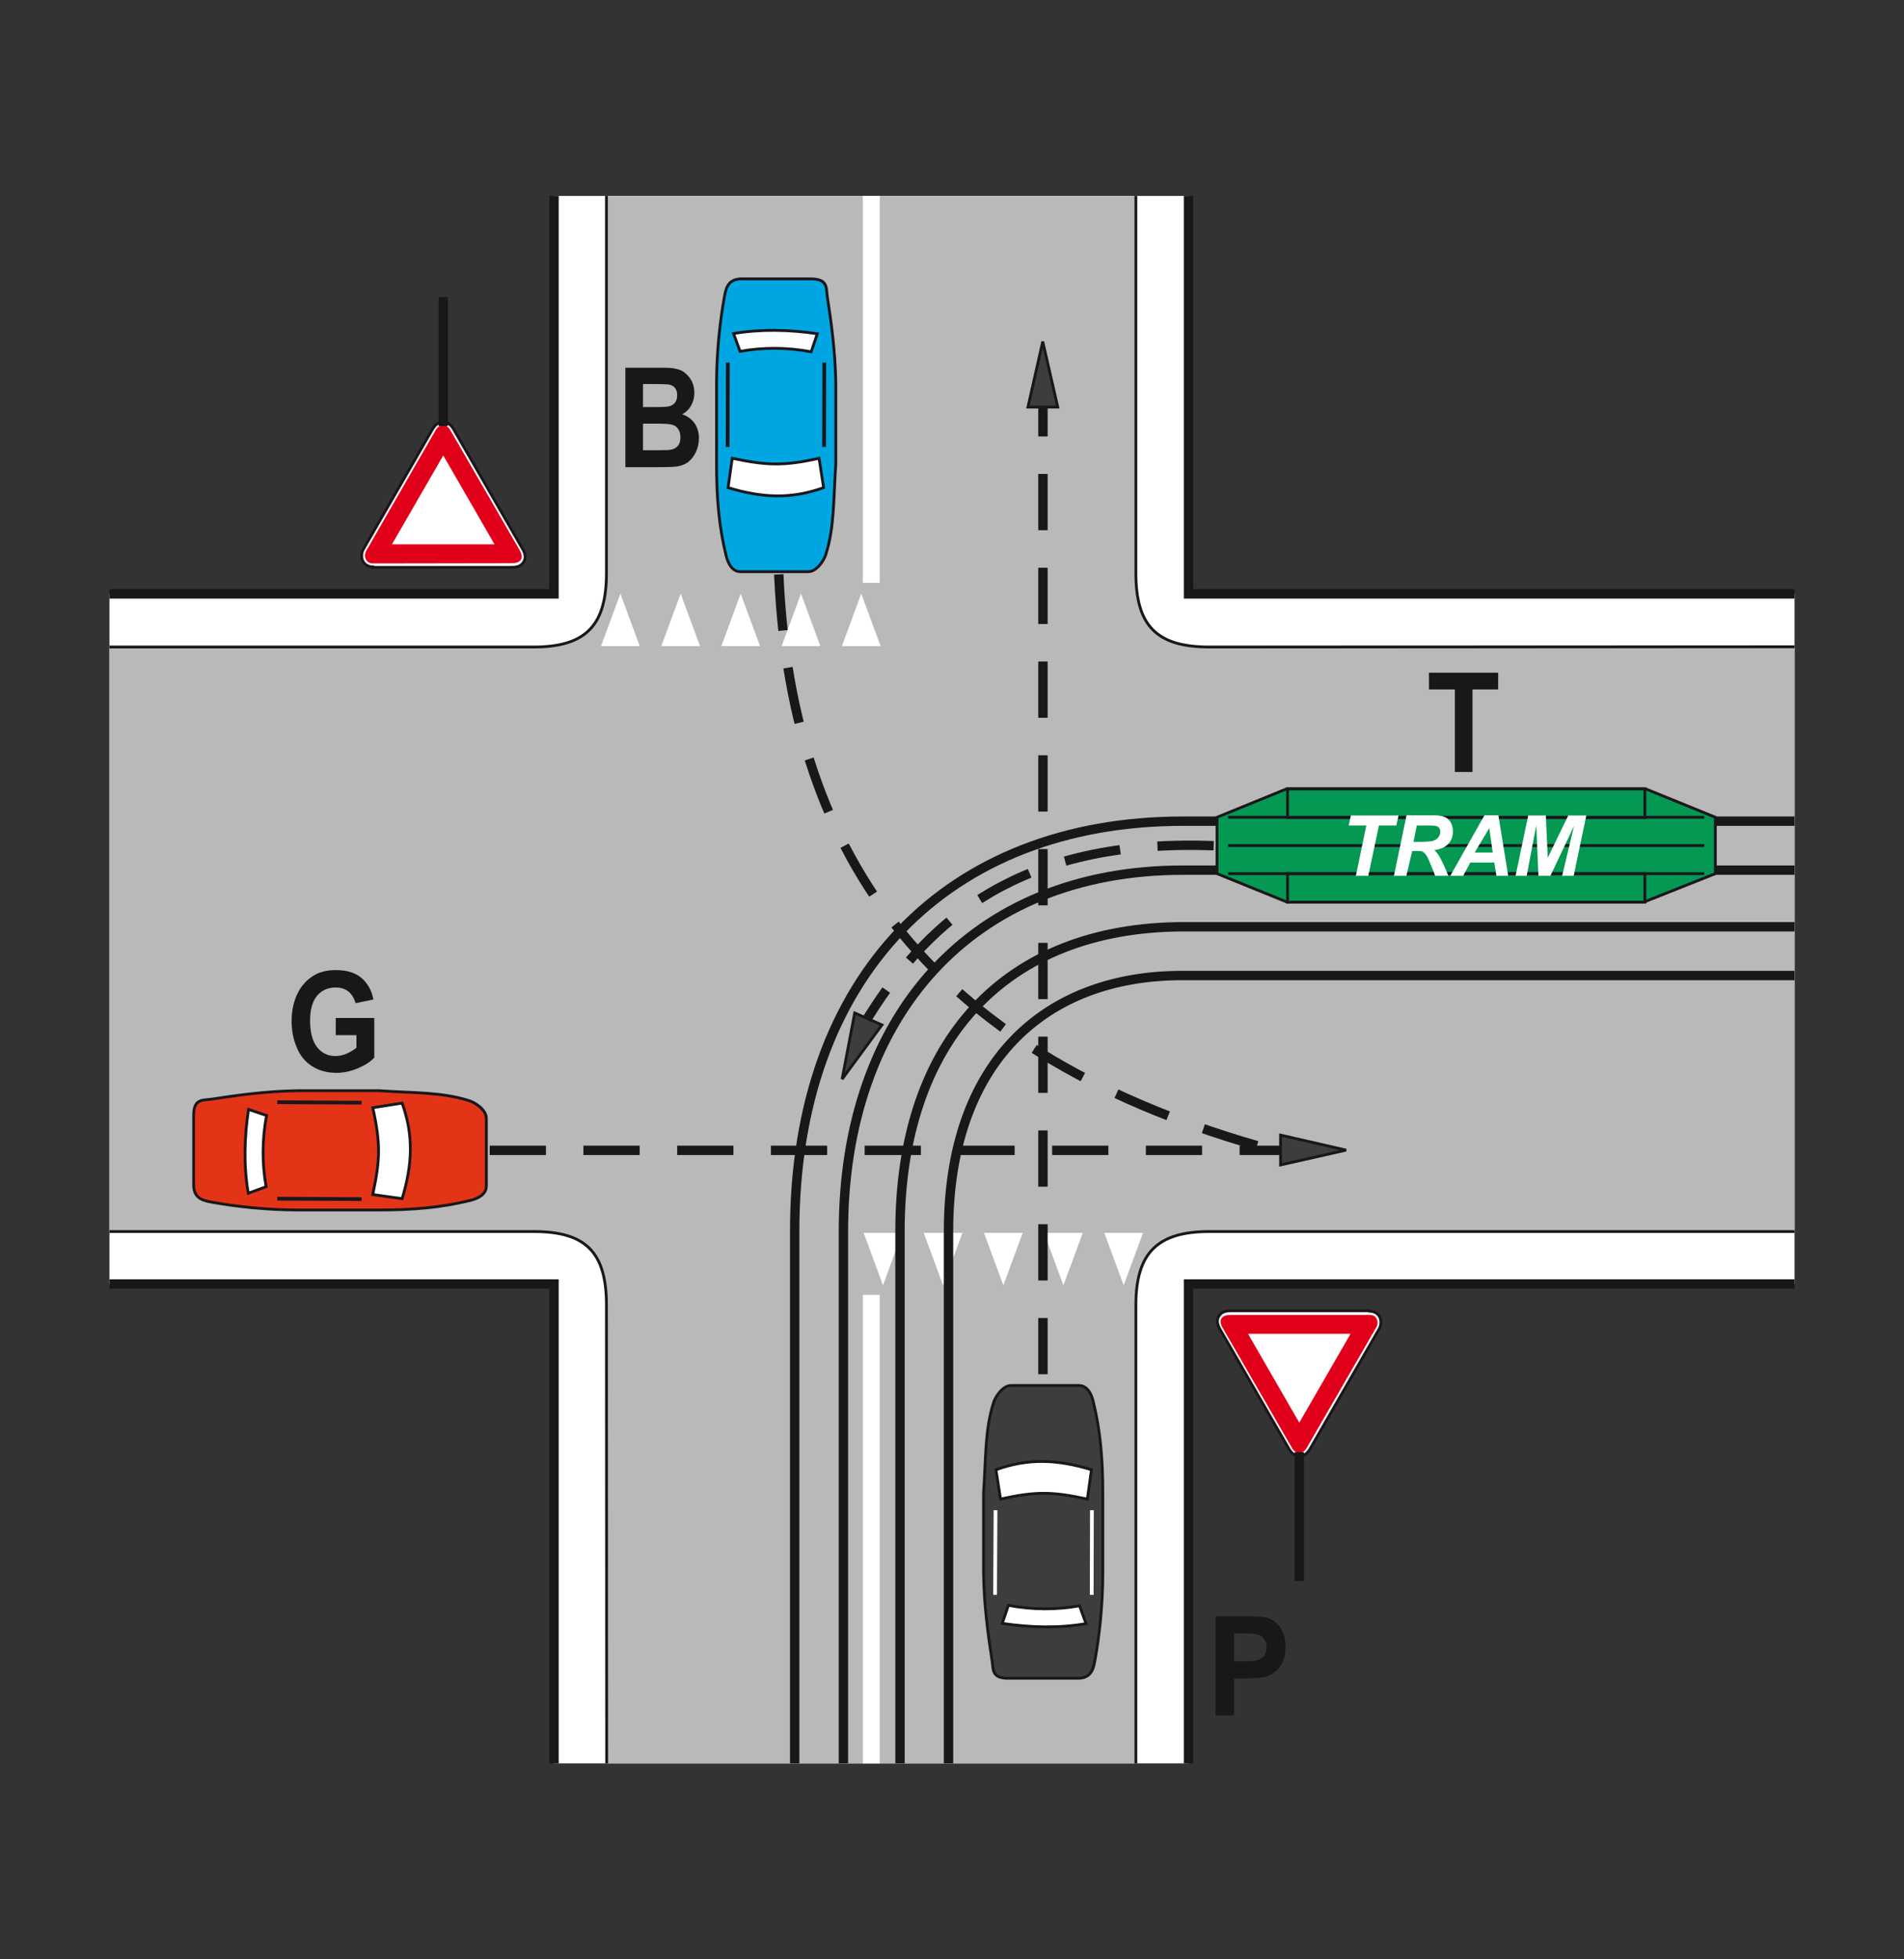 <?xml version="1.0" encoding="utf-8"?>
<!-- Generator: Adobe Illustrator 19.2.0, SVG Export Plug-In . SVG Version: 6.00 Build 0)  -->
<svg version="1.1" id="Livello_1" xmlns="http://www.w3.org/2000/svg" xmlns:xlink="http://www.w3.org/1999/xlink" x="0px" y="0px"
	 viewBox="0 0 875 900" style="enable-background:new 0 0 875 900;" xml:space="preserve">
<rect x="0" y="0" width="875" height="900" fill="#333333" stroke="none"/>
<style type="text/css">
	.st0{fill:#FFFFFF;}
	.st1{fill:#B9B9B9;}
	.st2{fill:#3D3D3F;stroke:#1A171B;stroke-width:1.292;stroke-miterlimit:2.613;}
	.st3{fill:#FFFFFF;stroke:#1A171B;stroke-width:1.292;stroke-miterlimit:2.613;}
	.st4{fill:none;stroke:#FFFFFF;stroke-width:1.723;stroke-miterlimit:2.613;}
	.st5{fill:#1A171B;}
	.st6{fill:#00A6E2;stroke:#1A171B;stroke-width:1.292;stroke-miterlimit:2.613;}
	.st7{fill:none;stroke:#1A171B;stroke-width:1.723;stroke-miterlimit:2.613;}
	.st8{fill:#E43417;stroke:#1A171B;stroke-width:1.292;stroke-miterlimit:2.613;}
	.st9{fill:none;stroke:#1A171B;stroke-width:4.308;stroke-miterlimit:2.613;}
	.st10{fill:none;stroke:#1A171B;stroke-width:1.292;stroke-miterlimit:2.613;}
	.st11{fill:#E1001A;}
	.st12{fill:#FFFFFF;stroke:#E1001A;stroke-width:4.308;stroke-miterlimit:2.613;}
	.st13{fill:none;stroke:#1A171B;stroke-width:4.308;stroke-linecap:square;stroke-miterlimit:2.613;}
	
		.st14{fill:none;stroke:#1A171B;stroke-width:4.308;stroke-linecap:square;stroke-miterlimit:2.613;stroke-dasharray:21.539,21.539;}
	.st15{fill:#049853;stroke:#1A171B;stroke-width:1.292;stroke-miterlimit:2.613;}
</style>
<g>
	<g>
		<polygon class="st0" points="254.6,90 546.2,90 546.2,272.8 824.7,272.8 824.7,589.8 546.2,589.8 546.2,810 254.6,810 
			254.6,589.8 50.3,589.8 50.3,272.8 254.6,272.8 		"/>
		<path class="st1" d="M278.7,90H522v173.1c0,24.3,9.6,34,33.8,34h268.9v268.6H555.8c-23.7,0-33.8,9.6-33.8,33.8V810H278.8
			l-0.1-210.5c0-24.2-9.4-33.8-33.4-33.8h-195V297.1h195c24.1,0,33.4-10.1,33.4-34L278.7,90L278.7,90z"/>
		<path class="st2" d="M455.9,762.7c-1.6-10.4-3.7-24.7-3.9-40c0-12.2,0-24.4,0-36.8c1.1-16.1,0.6-28.9,4.5-41.3
			c0.6-2.4,4-8.2,8.2-8.2h31.1c5,0,6.4,6.4,6.8,8.2c3,12.4,4.2,25.2,4.2,41.1v37.1c0,14.4-1.6,28.9-3.6,39.8c-0.6,3-1.2,8.3-7.8,8.3
			H464C455.6,771.1,456.6,767.1,455.9,762.7L455.9,762.7z"/>
		<path class="st3" d="M459.8,688.6l-2.1-13.5c14.8-5.3,28.1-4.8,43.9,0l-1.9,13.5C483.9,685.2,476.3,684.9,459.8,688.6L459.8,688.6
			z"/>
		<path class="st3" d="M460.6,745.7l2.8-8.3c11.2,2.1,22.1,2.1,32.7,0.2l3,8.2C486.6,748,473.4,747.6,460.6,745.7L460.6,745.7z"/>
		<line class="st4" x1="457.3" y1="732.6" x2="457.5" y2="693.7"/>
		<line class="st4" x1="501.7" y1="732.6" x2="501.8" y2="693.7"/>
		<polygon class="st2" points="618.6,528.3 588.5,521.4 588.5,535.1 		"/>
		<polygon class="st2" points="479.2,156.9 472.4,187 486.1,187 		"/>
		<polygon class="st2" points="387,495.7 405.3,470.8 392.8,465.3 		"/>
		<path class="st5" d="M287.4,168.9h16.1c3.2,0,5.6,0.1,7.1,0.5c1.6,0.3,3,0.9,4.2,1.9s2.3,2.2,3.1,3.8c0.8,1.6,1.2,3.4,1.2,5.3
			c0,2.1-0.5,4.1-1.5,5.9c-1,1.8-2.4,3.1-4.1,4c2.4,0.8,4.3,2.2,5.7,4.1c1.3,2,2,4.2,2,6.9c0,2.1-0.4,4.1-1.3,6.1s-2,3.5-3.5,4.7
			s-3.3,1.9-5.5,2.2c-1.4,0.2-4.6,0.3-9.8,0.3h-13.7L287.4,168.9L287.4,168.9z M295.5,176.4V187h5.3c3.2,0,5.1-0.1,5.9-0.2
			c1.4-0.2,2.5-0.7,3.3-1.6c0.8-0.9,1.2-2.1,1.2-3.6c0-1.4-0.3-2.6-1-3.4c-0.7-0.9-1.7-1.4-3.1-1.6c-0.8-0.1-3.1-0.2-7-0.2H295.5
			L295.5,176.4z M295.5,194.6v12.2h7.5c2.9,0,4.8-0.1,5.6-0.3c1.2-0.2,2.2-0.9,3-1.8c0.8-1,1.1-2.3,1.1-3.9c0-1.4-0.3-2.5-0.9-3.5
			s-1.4-1.7-2.5-2.1c-1.1-0.4-3.5-0.6-7.2-0.6L295.5,194.6L295.5,194.6z"/>
		<path class="st5" d="M154.3,475.3v-7.7H172v18.2c-1.7,1.9-4.2,3.5-7.5,4.9s-6.6,2.1-9.9,2.1c-4.3,0-8-1-11.1-3
			c-3.2-2-5.6-4.9-7.1-8.6c-1.6-3.7-2.4-7.8-2.4-12.1c0-4.7,0.9-9,2.7-12.7s4.4-6.5,7.8-8.5c2.6-1.5,5.9-2.3,9.8-2.3
			c5.1,0,9,1.2,11.8,3.6s4.7,5.7,5.5,9.9l-8.2,1.7c-0.6-2.2-1.7-4-3.2-5.3c-1.6-1.3-3.6-1.9-5.9-1.9c-3.6,0-6.5,1.3-8.6,3.8
			c-2.1,2.6-3.2,6.3-3.2,11.4c0,5.4,1.1,9.5,3.2,12.2c2.1,2.7,5,4.1,8.4,4.1c1.7,0,3.5-0.4,5.2-1.1c1.7-0.8,3.2-1.7,4.5-2.7v-5.8
			h-9.5V475.3z"/>
		<polygon class="st5" points="668.6,354.6 668.6,316.7 656.7,316.7 656.7,309 688.5,309 688.5,316.7 676.7,316.7 676.7,354.6 		"/>
		<path class="st5" d="M558.6,788v-45.6h13.6c5.2,0,8.5,0.2,10.1,0.7c2.4,0.7,4.4,2.2,6.1,4.5c1.6,2.3,2.4,5.3,2.4,8.9
			c0,2.8-0.5,5.2-1.4,7.1c-0.9,1.9-2.1,3.4-3.6,4.5c-1.4,1.1-2.9,1.8-4.4,2.2c-2,0.4-5,0.7-8.8,0.7h-5.5v17H558.6L558.6,788z
			 M567.1,750.2v12.9h4.6c3.4,0,5.6-0.2,6.7-0.7c1.1-0.5,2-1.2,2.7-2.2c0.6-1,1-2.2,1-3.5c0-1.7-0.4-3-1.4-4.1c-0.9-1.1-2-1.8-3.4-2
			c-1-0.2-3.1-0.3-6.1-0.3h-4.1V750.2z"/>
		<path class="st6" d="M380.2,136.3c1.6,10.4,3.7,24.7,3.9,40c0,12.2,0,24.4,0,36.8c-1.1,16.1-0.6,28.9-4.5,41.3
			c-0.6,2.4-4,8.2-8.2,8.2h-31.1c-5,0-6.4-6.4-6.8-8.2c-3-12.4-4.2-25.2-4.2-41.1v-37.1c0-14.4,1.6-28.9,3.6-39.8
			c0.6-3.1,1.2-8.3,7.8-8.3h31.4C380.6,128,379.6,132,380.2,136.3L380.2,136.3z"/>
		<path class="st3" d="M376.4,210.5l2.1,13.5c-14.8,5.3-28.1,4.8-43.9,0l1.9-13.5C352.3,213.8,359.9,214.2,376.4,210.5L376.4,210.5z
			"/>
		<path class="st3" d="M375.6,153.3l-2.8,8.3c-11.2-2.1-22.1-2.1-32.7-0.2l-3-8.2C349.6,151.1,362.8,151.4,375.6,153.3L375.6,153.3z
			"/>
		<line class="st7" x1="378.8" y1="166.5" x2="378.7" y2="205.3"/>
		<line class="st7" x1="334.5" y1="166.5" x2="334.4" y2="205.3"/>
		<path class="st8" d="M97.2,504.9c10.4-1.6,24.7-3.7,40-3.9c12.2,0,24.4,0,36.8,0c16.1,1.1,28.9,0.6,41.3,4.5
			c2.4,0.6,8.2,4,8.2,8.2v31.1c0,5-6.4,6.4-8.2,6.8c-12.4,3-25.2,4.2-41.1,4.2h-37.1c-14.4,0-28.9-1.6-39.8-3.6
			c-3-0.6-8.3-1.2-8.3-7.8V513C88.8,504.6,92.8,505.5,97.2,504.9L97.2,504.9z"/>
		<path class="st3" d="M171.3,508.8l13.5-2.1c5.3,14.8,4.8,28.1,0,43.9l-13.5-1.9C174.7,532.8,175,525.3,171.3,508.8L171.3,508.8z"
			/>
		<path class="st3" d="M114.2,509.6l8.3,2.8c-2.1,11.2-2.1,22.1-0.2,32.7l-8.2,3C111.9,535.6,112.3,522.3,114.2,509.6L114.2,509.6z"
			/>
		<line class="st7" x1="127.4" y1="506.3" x2="166.2" y2="506.5"/>
		<line class="st7" x1="127.4" y1="550.6" x2="166.2" y2="550.8"/>
		<polygon class="st0" points="424.5,566.3 442.3,566.3 433.4,590.4 		"/>
		<polygon class="st0" points="479.8,566.3 497.6,566.3 488.7,590.4 		"/>
		<polygon class="st0" points="507.5,566.3 525.3,566.3 516.4,590.4 		"/>
		<polygon class="st0" points="396.9,566.3 414.6,566.3 405.8,590.4 		"/>
		<polygon class="st0" points="452.2,566.3 470,566.3 461.1,590.4 		"/>
		<polygon class="st0" points="303.9,296.8 321.7,296.8 312.8,272.7 		"/>
		<polygon class="st0" points="359.2,296.8 377,296.8 368.1,272.7 		"/>
		<polygon class="st0" points="386.9,296.8 404.7,296.8 395.8,272.7 		"/>
		<polygon class="st0" points="276.2,296.8 294,296.8 285.1,272.7 		"/>
		<polygon class="st0" points="331.5,296.8 349.3,296.8 340.4,272.7 		"/>
		<path class="st9" d="M50.3,272.8h204.3V90 M546.2,90v182.8h278.5 M824.7,589.8H546.2V810 M254.6,810V589.8H50.3"/>
		<path class="st10" d="M50.3,297.2h195c24.1,0,33.4-10.1,33.4-34V90 M522,90v173.2c0,24.3,9.6,34,33.8,34l268.9-0.1 M824.7,565.7
			H555.8c-23.7,0-33.8,9.6-33.8,33.8V810 M278.8,810l-0.1-210.5c0-24.2-9.4-33.8-33.4-33.8h-195"/>
		<path class="st9" d="M824.7,377.2H543.6c-107.7,0-178.4,70.9-178.4,188.4V810 M824.7,399.7H543.6c-97,0-156,66.9-156,166V810
			 M824.7,425.7H543.6c-81.4,0.3-130,52.1-130,139.9V810 M824.7,448.1H543.3c-64.1,0-107.4,40.8-107.4,117.5V810"/>
		<polygon class="st0" points="396.5,90 404.3,90 404.3,267.7 396.5,267.7 		"/>
		<polygon class="st0" points="396.5,594.8 404.3,594.8 404.3,810 396.5,810 		"/>
		<path class="st3" d="M171.3,260.4c-3.5-0.1-5.6-2.8-5-6.2l0.1-0.5l0.2-0.6l0.2-0.5l32.1-55.7c1.6-2.5,3.9-3.9,6.8-2.6
			c1.1,0.6,1.9,1.5,2.6,2.6l32,55.5c1.2,2.2,1.6,4.5-0.2,6.5c-1.4,1.5-3.2,1.7-5.1,1.7h-63h-0.7V260.4z"/>
		<path class="st11" d="M172.1,258.8c-1,0-1.9,0.1-3-0.7c-1-0.8-2-2.7-0.9-4.9l32-55.6c1.8-3.1,5-3.1,6.7-0.1l32,55.4
			c0.7,1.2,1.2,2.9,0.5,4.1c-1,1.6-2.6,1.6-4.4,1.7L172.1,258.8L172.1,258.8z"/>
		<polygon class="st12" points="176.4,252.2 203.7,204.9 231,252.2 		"/>
		<path class="st3" d="M629.5,602.3c3.5,0.1,5.6,2.8,5,6.2l-0.1,0.5l-0.2,0.6l-0.2,0.5l-32.1,55.7c-1.6,2.5-3.9,3.9-6.8,2.6
			c-1.1-0.6-1.9-1.5-2.6-2.6l-32-55.5c-1.2-2.2-1.6-4.5,0.2-6.5c1.4-1.5,3.2-1.7,5.1-1.7h63h0.7V602.3z"/>
		<path class="st11" d="M628.7,604c1,0,1.9-0.1,3,0.6c1,0.8,2,2.7,0.9,4.9l-32.1,55.6c-1.8,3.1-5,3.1-6.7,0.1l-32-55.4
			c-0.7-1.2-1.3-2.9-0.5-4.1c1-1.6,2.6-1.6,4.4-1.7L628.7,604L628.7,604z"/>
		<polygon class="st12" points="624.4,610.5 597.1,657.8 569.8,610.5 		"/>
		<line class="st13" x1="203.7" y1="193.5" x2="203.7" y2="138.6"/>
		<line class="st13" x1="597.1" y1="669.2" x2="597.1" y2="724.1"/>
		<path class="st14" d="M555.6,388.4c-86.2-2.6-127.9,33.2-156.1,78"/>
		<line class="st14" x1="227.2" y1="528.4" x2="586" y2="528.4"/>
		<polygon class="st15" points="559.3,375.4 591.4,362.3 756.1,362.3 788.3,375.4 788.3,401.3 755.6,414.3 591.3,414.3 559.3,401.3 
					"/>
		<polygon class="st15" points="591.7,401.3 755.9,401.3 755.9,414.4 591.7,414.4 		"/>
		<polygon class="st15" points="591.7,362.4 755.9,362.4 755.9,375.5 591.7,375.5 		"/>
		<line class="st10" x1="564.4" y1="375.4" x2="783.2" y2="375.4"/>
		<line class="st10" x1="564.4" y1="388.4" x2="783.2" y2="388.4"/>
		<line class="st10" x1="564.4" y1="401.3" x2="783.2" y2="401.3"/>
		<polygon class="st0" points="628.8,402.3 623.1,402.3 627.9,379.2 619.8,379.2 620.8,374.6 642.7,374.6 641.7,379.2 633.7,379.2 
					"/>
		<path class="st0" d="M646.3,402.3h-5.7l5.8-27.8h12.3c2.1,0,3.8,0.2,5,0.7c1.2,0.4,2.1,1.2,2.9,2.4c0.7,1.2,1.1,2.6,1.1,4.2
			c0,2.4-0.7,4.3-2.1,5.8c-1.4,1.5-3.6,2.5-6.4,2.9c0.7,0.7,1.4,1.5,2.1,2.6c1.3,2.2,2.7,5.2,4.3,9.2h-6.1c-0.5-1.6-1.5-4-2.9-7.3
			c-0.8-1.8-1.6-3-2.5-3.6c-0.5-0.4-1.5-0.5-2.8-0.5H649L646.3,402.3L646.3,402.3z M649.6,386.7h3c3.1,0,5.1-0.2,6.1-0.5
			c1-0.4,1.8-0.9,2.4-1.7c0.6-0.8,0.8-1.6,0.8-2.5c0-1-0.4-1.8-1.2-2.3c-0.5-0.3-1.6-0.5-3.3-0.5h-6.3L649.6,386.7L649.6,386.7z"/>
		<path class="st0" d="M686.7,396.2h-11l-3.3,6.1h-5.9l15.7-27.8h6.4l4.5,27.8h-5.4L686.7,396.2L686.7,396.2z M686,391.6l-1.6-11.2
			l-6.7,11.2H686L686,391.6z"/>
		<polygon class="st0" points="712.5,402.3 707,402.3 706,379.1 701.6,402.3 696.5,402.3 702.3,374.6 710.4,374.6 711.3,394 
			720.7,374.6 729,374.6 723.2,402.3 717.9,402.3 723.4,379.3 		"/>
		<line class="st14" x1="479.3" y1="629.1" x2="479.3" y2="188.8"/>
		<path class="st14" d="M358,266c6.2,128.3,69.9,219.4,227.3,262.4"/>
	</g>
</g>
</svg>
